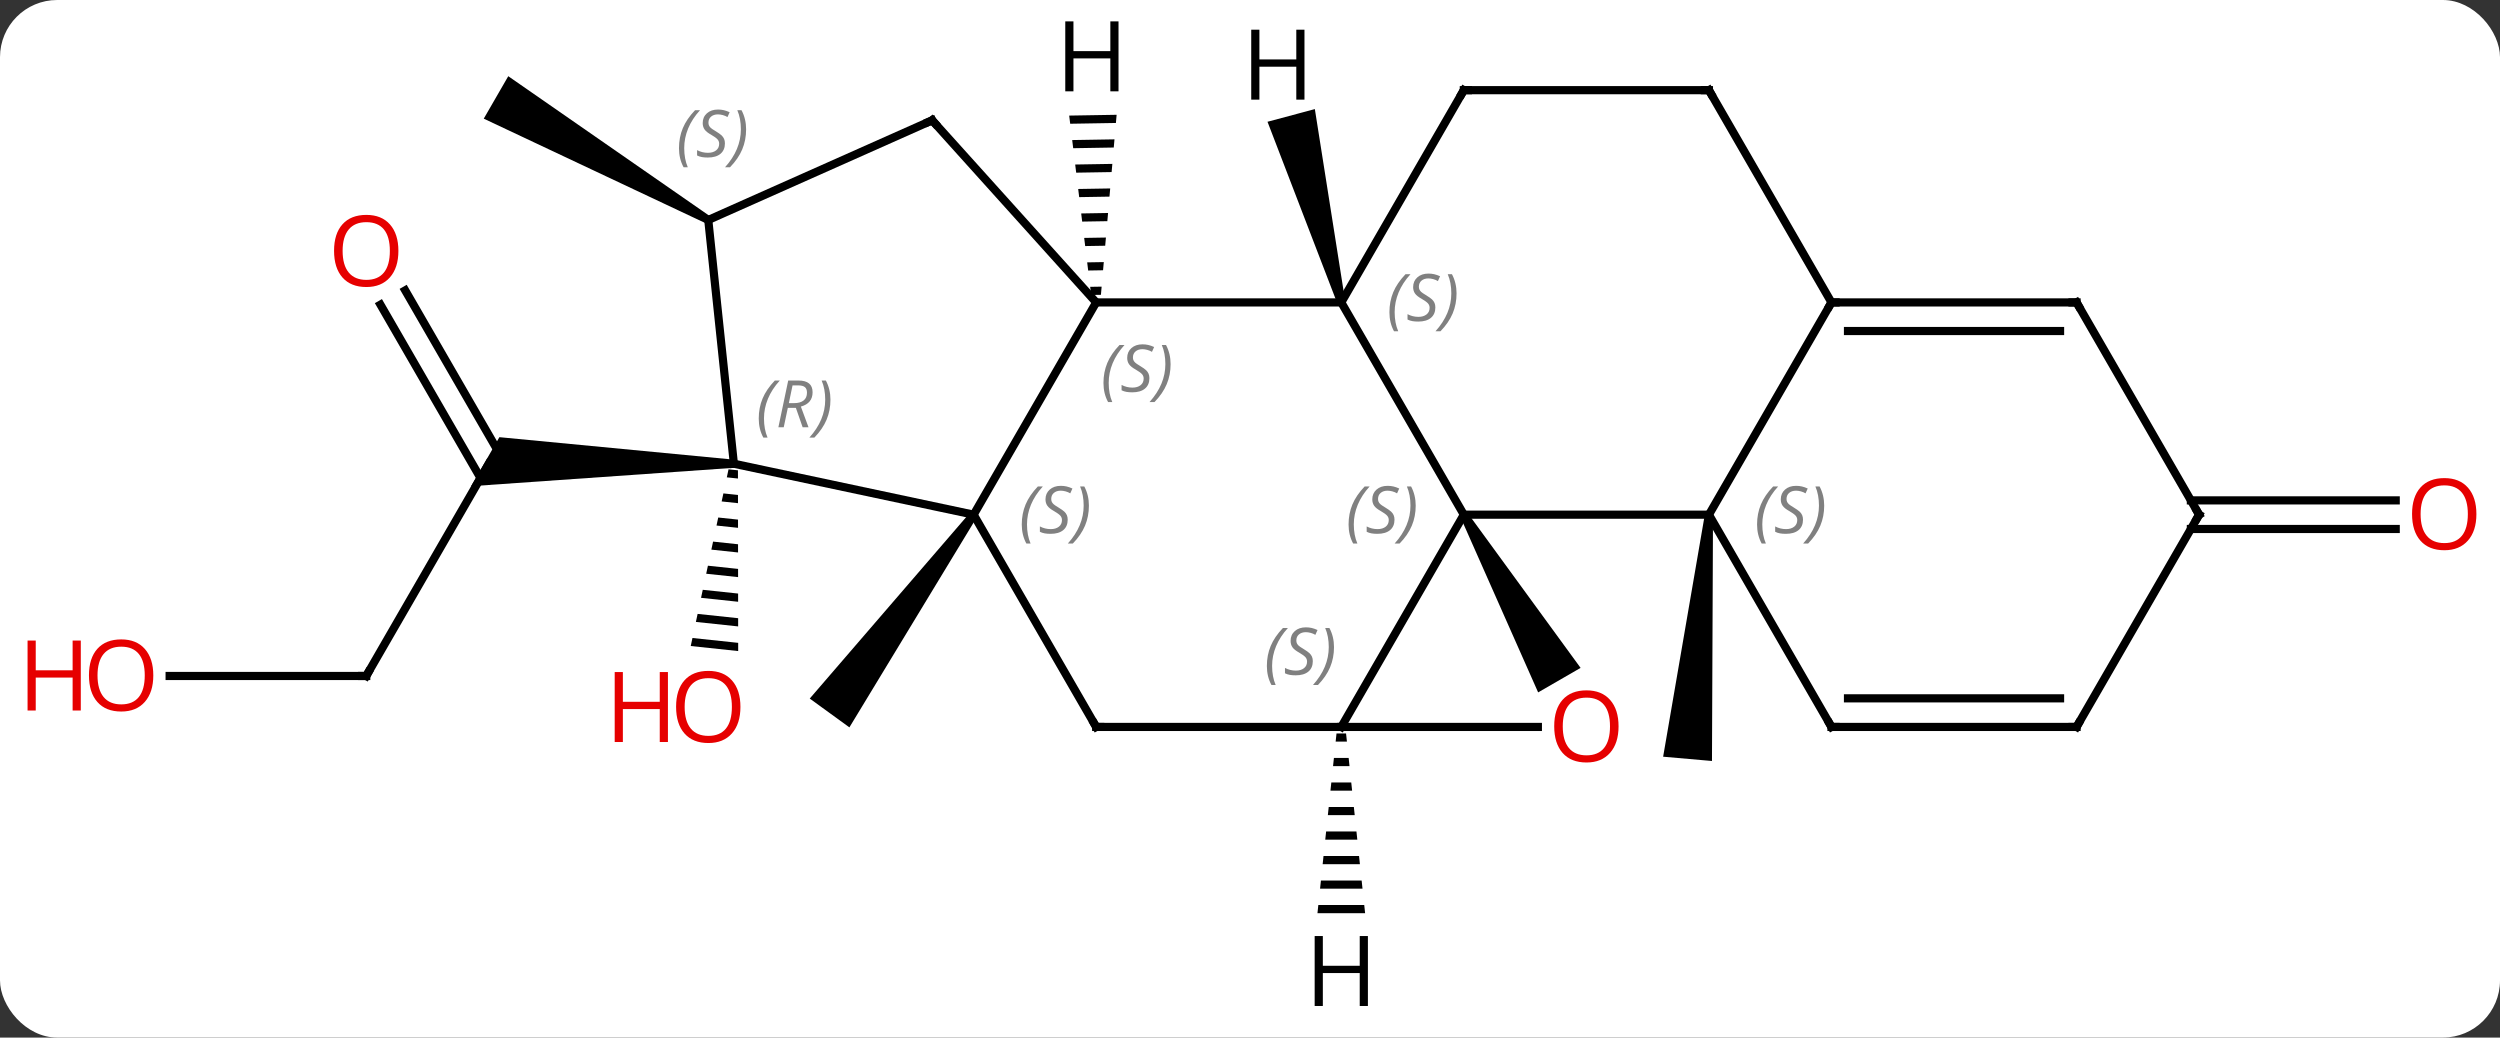 <svg width="306" viewBox="0 0 306 127" style="fill-opacity:1; color-rendering:auto; color-interpolation:auto; text-rendering:auto; stroke:black; stroke-linecap:square; stroke-miterlimit:10; shape-rendering:auto; stroke-opacity:1; fill:black; stroke-dasharray:none; font-weight:normal; stroke-width:1; font-family:'Open Sans'; font-style:normal; stroke-linejoin:miter; font-size:12; stroke-dashoffset:0; image-rendering:auto;" height="127" class="cas-substance-image" xmlns:xlink="http://www.w3.org/1999/xlink" xmlns="http://www.w3.org/2000/svg"><rect x="0" y="0" width="306" height="127" fill="#333333" stroke="none"/><svg class="cas-substance-single-component"><rect y="0" x="0" width="306" stroke="none" ry="7" rx="7" height="127" fill="white" class="cas-substance-group"/><svg y="0" x="0" width="306" viewBox="0 0 306 127" style="fill:black;" height="127" class="cas-substance-single-component-image"><svg><g><g transform="translate(157,63)" style="text-rendering:geometricPrecision; color-rendering:optimizeQuality; color-interpolation:linearRGB; stroke-linecap:butt; image-rendering:optimizeQuality;"><path style="stroke:none;" d="M51.675 -0.047 L52.671 0.041 L52.546 30.145 L46.568 29.621 Z"/><path style="stroke:none;" d="M-38.231 -0.297 L-37.422 0.291 L-53.034 26.03 L-57.888 22.504 Z"/><line y2="19.74" y1="-6.24" x2="-112.173" x1="-97.173" style="fill:none;"/><line y2="-27.459" y1="-7.115" x2="-107.404" x1="-95.657" style="fill:none;"/><line y2="-25.709" y1="-4.49" x2="-110.435" x1="-98.183" style="fill:none;"/><path style="stroke:none;" d="M-67.173 -6.74 L-67.173 -5.74 L-99.338 -3.49 L-95.874 -9.49 Z"/><line y2="19.74" y1="19.74" x2="-136.236" x1="-112.173" style="fill:none;"/><path style="stroke:none;" d="M-67.828 -5.556 L-68.038 -4.573 L-66.673 -4.428 L-66.675 -5.434 L-67.828 -5.556 ZM-68.458 -2.607 L-68.669 -1.624 L-66.669 -1.411 L-66.671 -2.417 L-68.458 -2.607 ZM-69.089 0.343 L-69.299 1.326 L-66.666 1.606 L-66.667 0.6 L-69.089 0.343 ZM-69.72 3.292 L-69.93 4.275 L-69.93 4.275 L-66.662 4.622 L-66.662 4.622 L-66.663 3.617 L-69.72 3.292 ZM-70.351 6.242 L-70.561 7.225 L-66.658 7.639 L-66.658 7.639 L-66.659 6.634 L-70.351 6.242 ZM-70.981 9.191 L-71.192 10.174 L-66.654 10.656 L-66.654 10.656 L-66.655 9.651 L-70.981 9.191 ZM-71.612 12.141 L-71.823 13.124 L-66.65 13.673 L-66.651 12.668 L-66.651 12.668 L-71.612 12.141 ZM-72.243 15.09 L-72.453 16.073 L-72.453 16.073 L-66.646 16.69 L-66.646 16.69 L-66.647 15.685 L-66.647 15.685 L-72.243 15.09 Z"/><path style="stroke:none;" d="M-70.058 -36.508 L-70.558 -35.642 L-97.788 -48.477 L-94.788 -53.673 Z"/><line y2="-1.753" y1="-1.753" x2="111.163" x1="136.236" style="fill:none;"/><line y2="1.747" y1="1.747" x2="111.163" x1="136.236" style="fill:none;"/><line y2="-25.983" y1="-0.003" x2="7.173" x1="22.173" style="fill:none;"/><line y2="25.977" y1="-0.003" x2="7.173" x1="22.173" style="fill:none;"/><line y2="-0.003" y1="-0.003" x2="52.173" x1="22.173" style="fill:none;"/><path style="stroke:none;" d="M21.74 0.247 L22.606 -0.253 L36.464 18.749 L31.268 21.749 Z"/><line y2="-25.983" y1="-25.983" x2="-22.827" x1="7.173" style="fill:none;"/><line y2="-51.963" y1="-25.983" x2="22.173" x1="7.173" style="fill:none;"/><line y2="25.977" y1="25.977" x2="31.235" x1="7.173" style="fill:none;"/><line y2="25.977" y1="25.977" x2="-22.827" x1="7.173" style="fill:none;"/><line y2="-25.983" y1="-0.003" x2="67.173" x1="52.173" style="fill:none;"/><line y2="25.977" y1="-0.003" x2="67.173" x1="52.173" style="fill:none;"/><line y2="-0.003" y1="-25.983" x2="-37.827" x1="-22.827" style="fill:none;"/><line y2="-48.276" y1="-25.983" x2="-42.903" x1="-22.827" style="fill:none;"/><line y2="-51.963" y1="-51.963" x2="52.173" x1="22.173" style="fill:none;"/><line y2="-0.003" y1="25.977" x2="-37.827" x1="-22.827" style="fill:none;"/><line y2="-51.963" y1="-25.983" x2="52.173" x1="67.173" style="fill:none;"/><line y2="-25.983" y1="-25.983" x2="97.173" x1="67.173" style="fill:none;"/><line y2="-22.483" y1="-22.483" x2="95.152" x1="69.194" style="fill:none;"/><line y2="25.977" y1="25.977" x2="97.173" x1="67.173" style="fill:none;"/><line y2="22.477" y1="22.477" x2="95.152" x1="69.194" style="fill:none;"/><line y2="-6.24" y1="-0.003" x2="-67.173" x1="-37.827" style="fill:none;"/><line y2="-36.075" y1="-48.276" x2="-70.308" x1="-42.903" style="fill:none;"/><line y2="-0.003" y1="-25.983" x2="112.173" x1="97.173" style="fill:none;"/><line y2="-0.003" y1="25.977" x2="112.173" x1="97.173" style="fill:none;"/><line y2="-36.075" y1="-6.24" x2="-70.308" x1="-67.173" style="fill:none;"/><path style="stroke:none;" d="M7.656 -26.112 L6.69 -25.854 L-1.858 -48.096 L3.938 -49.648 Z"/><path style="stroke:none;" d="M6.589 26.774 L6.483 27.774 L7.863 27.774 L7.757 26.774 ZM6.271 29.774 L6.165 30.774 L8.181 30.774 L8.075 29.774 ZM5.953 32.774 L5.847 33.774 L8.499 33.774 L8.393 32.774 ZM5.635 35.774 L5.529 36.774 L8.817 36.774 L8.711 35.774 ZM5.317 38.774 L5.211 39.774 L9.135 39.774 L9.029 38.774 ZM4.999 41.774 L4.893 42.774 L9.453 42.774 L9.347 41.774 ZM4.681 44.774 L4.575 45.774 L9.771 45.774 L9.665 44.774 ZM4.363 47.774 L4.257 48.774 L10.089 48.774 L9.983 47.774 Z"/><path style="stroke:none;" d="M-20.325 -48.95 L-26.131 -48.852 L-26.131 -48.852 L-26.009 -47.853 L-26.009 -47.853 L-20.413 -47.948 L-20.413 -47.948 L-20.325 -48.95 ZM-20.587 -45.945 L-25.764 -45.857 L-25.764 -45.857 L-25.642 -44.859 L-25.642 -44.859 L-20.675 -44.943 L-20.675 -44.943 L-20.587 -45.945 ZM-20.849 -42.94 L-25.397 -42.863 L-25.397 -42.863 L-25.275 -41.865 L-25.275 -41.865 L-20.937 -41.938 L-20.937 -41.938 L-20.849 -42.94 ZM-21.111 -39.935 L-25.03 -39.869 L-25.03 -39.869 L-24.908 -38.871 L-24.908 -38.871 L-21.199 -38.933 L-21.199 -38.933 L-21.111 -39.935 ZM-21.373 -36.93 L-24.663 -36.874 L-24.663 -36.874 L-24.541 -35.877 L-24.541 -35.877 L-21.461 -35.928 L-21.461 -35.928 L-21.373 -36.93 ZM-21.635 -33.925 L-24.296 -33.88 L-24.296 -33.88 L-24.174 -32.882 L-24.174 -32.882 L-21.723 -32.923 L-21.723 -32.923 L-21.635 -33.925 ZM-21.897 -30.92 L-23.929 -30.886 L-23.929 -30.886 L-23.807 -29.888 L-23.807 -29.888 L-21.985 -29.919 L-21.985 -29.919 L-21.897 -30.92 ZM-22.159 -27.915 L-23.562 -27.892 L-23.562 -27.892 L-23.44 -26.894 L-23.44 -26.894 L-22.247 -26.914 L-22.247 -26.914 L-22.159 -27.915 Z"/><path style="fill:none; stroke-miterlimit:5;" d="M-111.923 19.307 L-112.173 19.74 L-112.673 19.74"/></g><g transform="translate(157,63)" style="stroke-linecap:butt; fill:rgb(230,0,0); text-rendering:geometricPrecision; color-rendering:optimizeQuality; image-rendering:optimizeQuality; font-family:'Open Sans'; stroke:rgb(230,0,0); color-interpolation:linearRGB; stroke-miterlimit:5;"><path style="stroke:none;" d="M-108.236 -32.29 Q-108.236 -30.228 -109.275 -29.048 Q-110.314 -27.868 -112.157 -27.868 Q-114.048 -27.868 -115.079 -29.032 Q-116.111 -30.197 -116.111 -32.306 Q-116.111 -34.4 -115.079 -35.548 Q-114.048 -36.697 -112.157 -36.697 Q-110.298 -36.697 -109.267 -35.525 Q-108.236 -34.353 -108.236 -32.29 ZM-115.064 -32.29 Q-115.064 -30.556 -114.321 -29.65 Q-113.579 -28.743 -112.157 -28.743 Q-110.736 -28.743 -110.009 -29.642 Q-109.282 -30.54 -109.282 -32.29 Q-109.282 -34.025 -110.009 -34.915 Q-110.736 -35.806 -112.157 -35.806 Q-113.579 -35.806 -114.321 -34.907 Q-115.064 -34.009 -115.064 -32.29 Z"/><path style="stroke:none;" d="M-138.236 19.67 Q-138.236 21.732 -139.275 22.912 Q-140.314 24.092 -142.157 24.092 Q-144.048 24.092 -145.079 22.927 Q-146.111 21.763 -146.111 19.654 Q-146.111 17.56 -145.079 16.412 Q-144.048 15.263 -142.157 15.263 Q-140.298 15.263 -139.267 16.435 Q-138.236 17.607 -138.236 19.67 ZM-145.064 19.67 Q-145.064 21.404 -144.321 22.31 Q-143.579 23.217 -142.157 23.217 Q-140.736 23.217 -140.009 22.318 Q-139.282 21.42 -139.282 19.67 Q-139.282 17.935 -140.009 17.045 Q-140.736 16.154 -142.157 16.154 Q-143.579 16.154 -144.321 17.052 Q-145.064 17.951 -145.064 19.67 Z"/><path style="stroke:none;" d="M-147.111 23.967 L-148.111 23.967 L-148.111 19.935 L-152.626 19.935 L-152.626 23.967 L-153.626 23.967 L-153.626 15.404 L-152.626 15.404 L-152.626 19.045 L-148.111 19.045 L-148.111 15.404 L-147.111 15.404 L-147.111 23.967 Z"/><path style="stroke:none;" d="M-66.371 23.525 Q-66.371 25.587 -67.41 26.767 Q-68.449 27.947 -70.292 27.947 Q-72.183 27.947 -73.214 26.782 Q-74.246 25.618 -74.246 23.509 Q-74.246 21.415 -73.214 20.267 Q-72.183 19.118 -70.292 19.118 Q-68.433 19.118 -67.402 20.29 Q-66.371 21.462 -66.371 23.525 ZM-73.199 23.525 Q-73.199 25.259 -72.456 26.165 Q-71.714 27.072 -70.292 27.072 Q-68.871 27.072 -68.144 26.173 Q-67.417 25.275 -67.417 23.525 Q-67.417 21.79 -68.144 20.9 Q-68.871 20.009 -70.292 20.009 Q-71.714 20.009 -72.456 20.907 Q-73.199 21.806 -73.199 23.525 Z"/><path style="stroke:none;" d="M-75.246 27.822 L-76.246 27.822 L-76.246 23.79 L-80.761 23.79 L-80.761 27.822 L-81.761 27.822 L-81.761 19.259 L-80.761 19.259 L-80.761 22.9 L-76.246 22.9 L-76.246 19.259 L-75.246 19.259 L-75.246 27.822 Z"/><path style="stroke:none;" d="M146.111 -0.073 Q146.111 1.989 145.071 3.169 Q144.032 4.349 142.189 4.349 Q140.298 4.349 139.267 3.184 Q138.236 2.02 138.236 -0.089 Q138.236 -2.183 139.267 -3.331 Q140.298 -4.48 142.189 -4.48 Q144.048 -4.48 145.079 -3.308 Q146.111 -2.136 146.111 -0.073 ZM139.282 -0.073 Q139.282 1.661 140.025 2.567 Q140.767 3.474 142.189 3.474 Q143.611 3.474 144.337 2.575 Q145.064 1.677 145.064 -0.073 Q145.064 -1.808 144.337 -2.698 Q143.611 -3.589 142.189 -3.589 Q140.767 -3.589 140.025 -2.691 Q139.282 -1.792 139.282 -0.073 Z"/></g><g transform="translate(157,63)" style="stroke-linecap:butt; font-size:8.4px; fill:gray; text-rendering:geometricPrecision; image-rendering:optimizeQuality; color-rendering:optimizeQuality; font-family:'Open Sans'; font-style:italic; stroke:gray; color-interpolation:linearRGB; stroke-miterlimit:5;"><path style="stroke:none;" d="M8.065 1.2 Q8.065 -0.128 8.533 -1.253 Q9.002 -2.378 10.033 -3.456 L10.643 -3.456 Q9.674 -2.394 9.19 -1.222 Q8.705 -0.05 8.705 1.185 Q8.705 2.513 9.143 3.528 L8.627 3.528 Q8.065 2.497 8.065 1.2 ZM13.687 0.606 Q13.687 1.435 13.14 1.888 Q12.593 2.341 11.593 2.341 Q11.187 2.341 10.874 2.286 Q10.562 2.231 10.281 2.091 L10.281 1.435 Q10.906 1.763 11.609 1.763 Q12.234 1.763 12.609 1.466 Q12.984 1.169 12.984 0.653 Q12.984 0.341 12.781 0.114 Q12.578 -0.112 12.015 -0.441 Q11.421 -0.769 11.195 -1.097 Q10.968 -1.425 10.968 -1.878 Q10.968 -2.612 11.484 -3.073 Q11.999 -3.534 12.843 -3.534 Q13.218 -3.534 13.554 -3.456 Q13.89 -3.378 14.265 -3.206 L13.999 -2.612 Q13.749 -2.769 13.429 -2.855 Q13.109 -2.941 12.843 -2.941 Q12.312 -2.941 11.992 -2.667 Q11.671 -2.394 11.671 -1.925 Q11.671 -1.722 11.742 -1.573 Q11.812 -1.425 11.953 -1.292 Q12.093 -1.159 12.515 -0.909 Q13.078 -0.566 13.281 -0.37 Q13.484 -0.175 13.585 0.059 Q13.687 0.294 13.687 0.606 ZM16.282 -1.112 Q16.282 0.216 15.805 1.349 Q15.328 2.481 14.313 3.528 L13.703 3.528 Q15.641 1.372 15.641 -1.112 Q15.641 -2.441 15.203 -3.456 L15.719 -3.456 Q16.282 -2.394 16.282 -1.112 Z"/><path style="stroke:none;" d="M13.065 -24.78 Q13.065 -26.108 13.533 -27.233 Q14.002 -28.358 15.033 -29.436 L15.643 -29.436 Q14.674 -28.374 14.19 -27.202 Q13.705 -26.03 13.705 -24.796 Q13.705 -23.467 14.143 -22.452 L13.627 -22.452 Q13.065 -23.483 13.065 -24.78 ZM18.687 -25.374 Q18.687 -24.546 18.14 -24.092 Q17.593 -23.639 16.593 -23.639 Q16.187 -23.639 15.874 -23.694 Q15.562 -23.749 15.281 -23.889 L15.281 -24.546 Q15.906 -24.217 16.609 -24.217 Q17.234 -24.217 17.609 -24.514 Q17.984 -24.811 17.984 -25.327 Q17.984 -25.639 17.781 -25.866 Q17.578 -26.092 17.015 -26.421 Q16.421 -26.749 16.195 -27.077 Q15.968 -27.405 15.968 -27.858 Q15.968 -28.592 16.484 -29.053 Q17 -29.514 17.843 -29.514 Q18.218 -29.514 18.554 -29.436 Q18.89 -29.358 19.265 -29.186 L19 -28.592 Q18.75 -28.749 18.429 -28.835 Q18.109 -28.921 17.843 -28.921 Q17.312 -28.921 16.992 -28.647 Q16.671 -28.374 16.671 -27.905 Q16.671 -27.702 16.742 -27.553 Q16.812 -27.405 16.953 -27.272 Q17.093 -27.139 17.515 -26.889 Q18.078 -26.546 18.281 -26.35 Q18.484 -26.155 18.585 -25.921 Q18.687 -25.686 18.687 -25.374 ZM21.282 -27.092 Q21.282 -25.764 20.805 -24.631 Q20.328 -23.499 19.313 -22.452 L18.703 -22.452 Q20.641 -24.608 20.641 -27.092 Q20.641 -28.421 20.203 -29.436 L20.719 -29.436 Q21.282 -28.374 21.282 -27.092 Z"/><path style="stroke:none;" d="M-1.935 18.52 Q-1.935 17.192 -1.467 16.067 Q-0.998 14.942 0.033 13.864 L0.643 13.864 Q-0.326 14.926 -0.81 16.098 Q-1.295 17.27 -1.295 18.504 Q-1.295 19.832 -0.857 20.848 L-1.373 20.848 Q-1.935 19.817 -1.935 18.52 ZM3.687 17.926 Q3.687 18.754 3.14 19.207 Q2.593 19.66 1.593 19.66 Q1.187 19.66 0.875 19.606 Q0.562 19.551 0.281 19.41 L0.281 18.754 Q0.906 19.082 1.609 19.082 Q2.234 19.082 2.609 18.785 Q2.984 18.489 2.984 17.973 Q2.984 17.66 2.781 17.434 Q2.578 17.207 2.015 16.879 Q1.421 16.551 1.195 16.223 Q0.968 15.895 0.968 15.442 Q0.968 14.707 1.484 14.246 Q2 13.786 2.843 13.786 Q3.218 13.786 3.554 13.864 Q3.89 13.942 4.265 14.114 L4 14.707 Q3.75 14.551 3.429 14.465 Q3.109 14.379 2.843 14.379 Q2.312 14.379 1.992 14.653 Q1.671 14.926 1.671 15.395 Q1.671 15.598 1.742 15.746 Q1.812 15.895 1.953 16.028 Q2.093 16.16 2.515 16.41 Q3.078 16.754 3.281 16.95 Q3.484 17.145 3.586 17.379 Q3.687 17.614 3.687 17.926 ZM6.282 16.207 Q6.282 17.535 5.805 18.668 Q5.329 19.801 4.313 20.848 L3.704 20.848 Q5.641 18.692 5.641 16.207 Q5.641 14.879 5.204 13.864 L5.719 13.864 Q6.282 14.926 6.282 16.207 Z"/><path style="stroke:none;" d="M58.065 1.2 Q58.065 -0.128 58.533 -1.253 Q59.002 -2.378 60.033 -3.456 L60.643 -3.456 Q59.674 -2.394 59.19 -1.222 Q58.705 -0.05 58.705 1.185 Q58.705 2.513 59.143 3.528 L58.627 3.528 Q58.065 2.497 58.065 1.2 ZM63.687 0.606 Q63.687 1.435 63.14 1.888 Q62.593 2.341 61.593 2.341 Q61.187 2.341 60.874 2.286 Q60.562 2.231 60.281 2.091 L60.281 1.435 Q60.906 1.763 61.609 1.763 Q62.234 1.763 62.609 1.466 Q62.984 1.169 62.984 0.653 Q62.984 0.341 62.781 0.114 Q62.578 -0.112 62.015 -0.441 Q61.421 -0.769 61.195 -1.097 Q60.968 -1.425 60.968 -1.878 Q60.968 -2.612 61.484 -3.073 Q61.999 -3.534 62.843 -3.534 Q63.218 -3.534 63.554 -3.456 Q63.89 -3.378 64.265 -3.206 L63.999 -2.612 Q63.749 -2.769 63.429 -2.855 Q63.109 -2.941 62.843 -2.941 Q62.312 -2.941 61.992 -2.667 Q61.671 -2.394 61.671 -1.925 Q61.671 -1.722 61.742 -1.573 Q61.812 -1.425 61.953 -1.292 Q62.093 -1.159 62.515 -0.909 Q63.078 -0.566 63.281 -0.37 Q63.484 -0.175 63.586 0.059 Q63.687 0.294 63.687 0.606 ZM66.281 -1.112 Q66.281 0.216 65.805 1.349 Q65.328 2.481 64.313 3.528 L63.703 3.528 Q65.641 1.372 65.641 -1.112 Q65.641 -2.441 65.203 -3.456 L65.719 -3.456 Q66.281 -2.394 66.281 -1.112 Z"/></g><g transform="translate(157,63)" style="stroke-linecap:butt; fill:rgb(230,0,0); text-rendering:geometricPrecision; color-rendering:optimizeQuality; image-rendering:optimizeQuality; font-family:'Open Sans'; stroke:rgb(230,0,0); color-interpolation:linearRGB; stroke-miterlimit:5;"><path style="stroke:none;" d="M41.111 25.907 Q41.111 27.969 40.071 29.149 Q39.032 30.329 37.189 30.329 Q35.298 30.329 34.267 29.165 Q33.236 28 33.236 25.891 Q33.236 23.797 34.267 22.649 Q35.298 21.5 37.189 21.5 Q39.048 21.5 40.079 22.672 Q41.111 23.844 41.111 25.907 ZM34.282 25.907 Q34.282 27.641 35.025 28.547 Q35.767 29.454 37.189 29.454 Q38.611 29.454 39.337 28.555 Q40.064 27.657 40.064 25.907 Q40.064 24.172 39.337 23.282 Q38.611 22.391 37.189 22.391 Q35.767 22.391 35.025 23.29 Q34.282 24.188 34.282 25.907 Z"/></g><g transform="translate(157,63)" style="stroke-linecap:butt; font-size:8.4px; fill:gray; text-rendering:geometricPrecision; image-rendering:optimizeQuality; color-rendering:optimizeQuality; font-family:'Open Sans'; font-style:italic; stroke:gray; color-interpolation:linearRGB; stroke-miterlimit:5;"><path style="stroke:none;" d="M-21.936 -16.12 Q-21.936 -17.448 -21.467 -18.573 Q-20.998 -19.698 -19.967 -20.776 L-19.358 -20.776 Q-20.326 -19.713 -20.811 -18.541 Q-21.295 -17.37 -21.295 -16.135 Q-21.295 -14.807 -20.858 -13.791 L-21.373 -13.791 Q-21.936 -14.823 -21.936 -16.12 ZM-16.313 -16.713 Q-16.313 -15.885 -16.86 -15.432 Q-17.407 -14.979 -18.407 -14.979 Q-18.813 -14.979 -19.125 -15.034 Q-19.438 -15.088 -19.719 -15.229 L-19.719 -15.885 Q-19.094 -15.557 -18.391 -15.557 Q-17.766 -15.557 -17.391 -15.854 Q-17.016 -16.151 -17.016 -16.666 Q-17.016 -16.979 -17.219 -17.206 Q-17.422 -17.432 -17.985 -17.76 Q-18.579 -18.088 -18.805 -18.416 Q-19.032 -18.745 -19.032 -19.198 Q-19.032 -19.932 -18.516 -20.393 Q-18 -20.854 -17.157 -20.854 Q-16.782 -20.854 -16.446 -20.776 Q-16.11 -20.698 -15.735 -20.526 L-16 -19.932 Q-16.25 -20.088 -16.571 -20.174 Q-16.891 -20.26 -17.157 -20.26 Q-17.688 -20.26 -18.008 -19.987 Q-18.329 -19.713 -18.329 -19.245 Q-18.329 -19.041 -18.258 -18.893 Q-18.188 -18.745 -18.047 -18.612 Q-17.907 -18.479 -17.485 -18.229 Q-16.922 -17.885 -16.719 -17.69 Q-16.516 -17.495 -16.415 -17.26 Q-16.313 -17.026 -16.313 -16.713 ZM-13.719 -18.432 Q-13.719 -17.104 -14.195 -15.971 Q-14.672 -14.838 -15.687 -13.791 L-16.297 -13.791 Q-14.359 -15.948 -14.359 -18.432 Q-14.359 -19.76 -14.797 -20.776 L-14.281 -20.776 Q-13.719 -19.713 -13.719 -18.432 Z"/><path style="fill:none; stroke:black;" d="M21.923 -51.53 L22.173 -51.963 L22.673 -51.963"/><path style="fill:none; stroke:black;" d="M-22.327 25.977 L-22.827 25.977 L-23.077 25.544"/><path style="fill:none; stroke:black;" d="M67.673 -25.983 L67.173 -25.983 L66.923 -25.55"/><path style="fill:none; stroke:black;" d="M66.923 25.544 L67.173 25.977 L67.673 25.977"/><path style="stroke:none;" d="M-31.936 1.2 Q-31.936 -0.128 -31.467 -1.253 Q-30.998 -2.378 -29.967 -3.456 L-29.357 -3.456 Q-30.326 -2.394 -30.811 -1.222 Q-31.295 -0.05 -31.295 1.185 Q-31.295 2.513 -30.857 3.528 L-31.373 3.528 Q-31.936 2.497 -31.936 1.2 ZM-26.313 0.606 Q-26.313 1.435 -26.86 1.888 Q-27.407 2.341 -28.407 2.341 Q-28.813 2.341 -29.125 2.286 Q-29.438 2.231 -29.719 2.091 L-29.719 1.435 Q-29.094 1.763 -28.391 1.763 Q-27.766 1.763 -27.391 1.466 Q-27.016 1.169 -27.016 0.653 Q-27.016 0.341 -27.219 0.114 Q-27.422 -0.112 -27.985 -0.441 Q-28.579 -0.769 -28.805 -1.097 Q-29.032 -1.425 -29.032 -1.878 Q-29.032 -2.612 -28.516 -3.073 Q-28 -3.534 -27.157 -3.534 Q-26.782 -3.534 -26.446 -3.456 Q-26.11 -3.378 -25.735 -3.206 L-26 -2.612 Q-26.25 -2.769 -26.571 -2.855 Q-26.891 -2.941 -27.157 -2.941 Q-27.688 -2.941 -28.008 -2.667 Q-28.329 -2.394 -28.329 -1.925 Q-28.329 -1.722 -28.258 -1.573 Q-28.188 -1.425 -28.047 -1.292 Q-27.907 -1.159 -27.485 -0.909 Q-26.922 -0.566 -26.719 -0.37 Q-26.516 -0.175 -26.415 0.059 Q-26.313 0.294 -26.313 0.606 ZM-23.718 -1.112 Q-23.718 0.216 -24.195 1.349 Q-24.672 2.481 -25.687 3.528 L-26.297 3.528 Q-24.359 1.372 -24.359 -1.112 Q-24.359 -2.441 -24.797 -3.456 L-24.281 -3.456 Q-23.718 -2.394 -23.718 -1.112 Z"/><path style="fill:none; stroke:black;" d="M-42.568 -47.904 L-42.903 -48.276 L-43.36 -48.073"/><path style="fill:none; stroke:black;" d="M51.673 -51.963 L52.173 -51.963 L52.423 -51.53"/><path style="fill:none; stroke:black;" d="M96.673 -25.983 L97.173 -25.983 L97.423 -25.55"/><path style="fill:none; stroke:black;" d="M96.673 25.977 L97.173 25.977 L97.423 25.544"/><path style="stroke:none;" d="M-64.13 -11.767 Q-64.13 -13.095 -63.661 -14.22 Q-63.193 -15.345 -62.161 -16.424 L-61.552 -16.424 Q-62.521 -15.361 -63.005 -14.189 Q-63.489 -13.017 -63.489 -11.783 Q-63.489 -10.455 -63.052 -9.439 L-63.568 -9.439 Q-64.13 -10.47 -64.13 -11.767 ZM-60.57 -13.08 L-61.07 -10.705 L-61.726 -10.705 L-60.523 -16.424 L-59.273 -16.424 Q-57.539 -16.424 -57.539 -14.986 Q-57.539 -13.627 -58.976 -13.236 L-58.039 -10.705 L-58.758 -10.705 L-59.586 -13.08 L-60.57 -13.08 ZM-59.992 -15.83 Q-60.383 -13.908 -60.445 -13.658 L-59.789 -13.658 Q-59.039 -13.658 -58.633 -13.986 Q-58.226 -14.314 -58.226 -14.939 Q-58.226 -15.408 -58.484 -15.619 Q-58.742 -15.83 -59.336 -15.83 L-59.992 -15.83 ZM-55.353 -14.08 Q-55.353 -12.752 -55.83 -11.619 Q-56.306 -10.486 -57.322 -9.439 L-57.931 -9.439 Q-55.993 -11.595 -55.993 -14.08 Q-55.993 -15.408 -56.431 -16.424 L-55.915 -16.424 Q-55.353 -15.361 -55.353 -14.08 Z"/><path style="stroke:none;" d="M-73.893 -44.858 Q-73.893 -46.186 -73.424 -47.311 Q-72.956 -48.436 -71.924 -49.514 L-71.315 -49.514 Q-72.284 -48.452 -72.768 -47.28 Q-73.252 -46.108 -73.252 -44.874 Q-73.252 -43.546 -72.815 -42.53 L-73.331 -42.53 Q-73.893 -43.561 -73.893 -44.858 ZM-68.27 -45.452 Q-68.27 -44.624 -68.817 -44.171 Q-69.364 -43.718 -70.364 -43.718 Q-70.77 -43.718 -71.083 -43.772 Q-71.395 -43.827 -71.677 -43.968 L-71.677 -44.624 Q-71.052 -44.296 -70.349 -44.296 Q-69.724 -44.296 -69.349 -44.593 Q-68.974 -44.889 -68.974 -45.405 Q-68.974 -45.718 -69.177 -45.944 Q-69.38 -46.171 -69.942 -46.499 Q-70.536 -46.827 -70.763 -47.155 Q-70.989 -47.483 -70.989 -47.936 Q-70.989 -48.671 -70.474 -49.132 Q-69.958 -49.593 -69.114 -49.593 Q-68.739 -49.593 -68.403 -49.514 Q-68.067 -49.436 -67.692 -49.264 L-67.958 -48.671 Q-68.208 -48.827 -68.528 -48.913 Q-68.849 -48.999 -69.114 -48.999 Q-69.645 -48.999 -69.966 -48.725 Q-70.286 -48.452 -70.286 -47.983 Q-70.286 -47.78 -70.216 -47.632 Q-70.145 -47.483 -70.005 -47.35 Q-69.864 -47.218 -69.442 -46.968 Q-68.88 -46.624 -68.677 -46.428 Q-68.474 -46.233 -68.372 -45.999 Q-68.27 -45.764 -68.27 -45.452 ZM-65.676 -47.171 Q-65.676 -45.843 -66.153 -44.71 Q-66.629 -43.577 -67.645 -42.53 L-68.254 -42.53 Q-66.317 -44.686 -66.317 -47.171 Q-66.317 -48.499 -66.754 -49.514 L-66.239 -49.514 Q-65.676 -48.452 -65.676 -47.171 Z"/><path style="fill:none; stroke:black;" d="M111.923 -0.436 L112.173 -0.003 L111.923 0.43"/></g><g transform="translate(157,63)" style="stroke-linecap:butt; text-rendering:geometricPrecision; color-rendering:optimizeQuality; image-rendering:optimizeQuality; font-family:'Open Sans'; color-interpolation:linearRGB; stroke-miterlimit:5;"><path style="stroke:none;" d="M2.667 -50.804 L1.667 -50.804 L1.667 -54.835 L-2.849 -54.835 L-2.849 -50.804 L-3.849 -50.804 L-3.849 -59.366 L-2.849 -59.366 L-2.849 -55.726 L1.667 -55.726 L1.667 -59.366 L2.667 -59.366 L2.667 -50.804 Z"/><path style="stroke:none;" d="M10.431 60.133 L9.431 60.133 L9.431 56.102 L4.915 56.102 L4.915 60.133 L3.915 60.133 L3.915 51.571 L4.915 51.571 L4.915 55.211 L9.431 55.211 L9.431 51.571 L10.431 51.571 L10.431 60.133 Z"/><path style="stroke:none;" d="M-20.094 -51.821 L-21.094 -51.821 L-21.094 -55.852 L-25.61 -55.852 L-25.61 -51.821 L-26.61 -51.821 L-26.61 -60.383 L-25.61 -60.383 L-25.61 -56.743 L-21.094 -56.743 L-21.094 -60.383 L-20.094 -60.383 L-20.094 -51.821 Z"/></g></g></svg></svg></svg></svg>